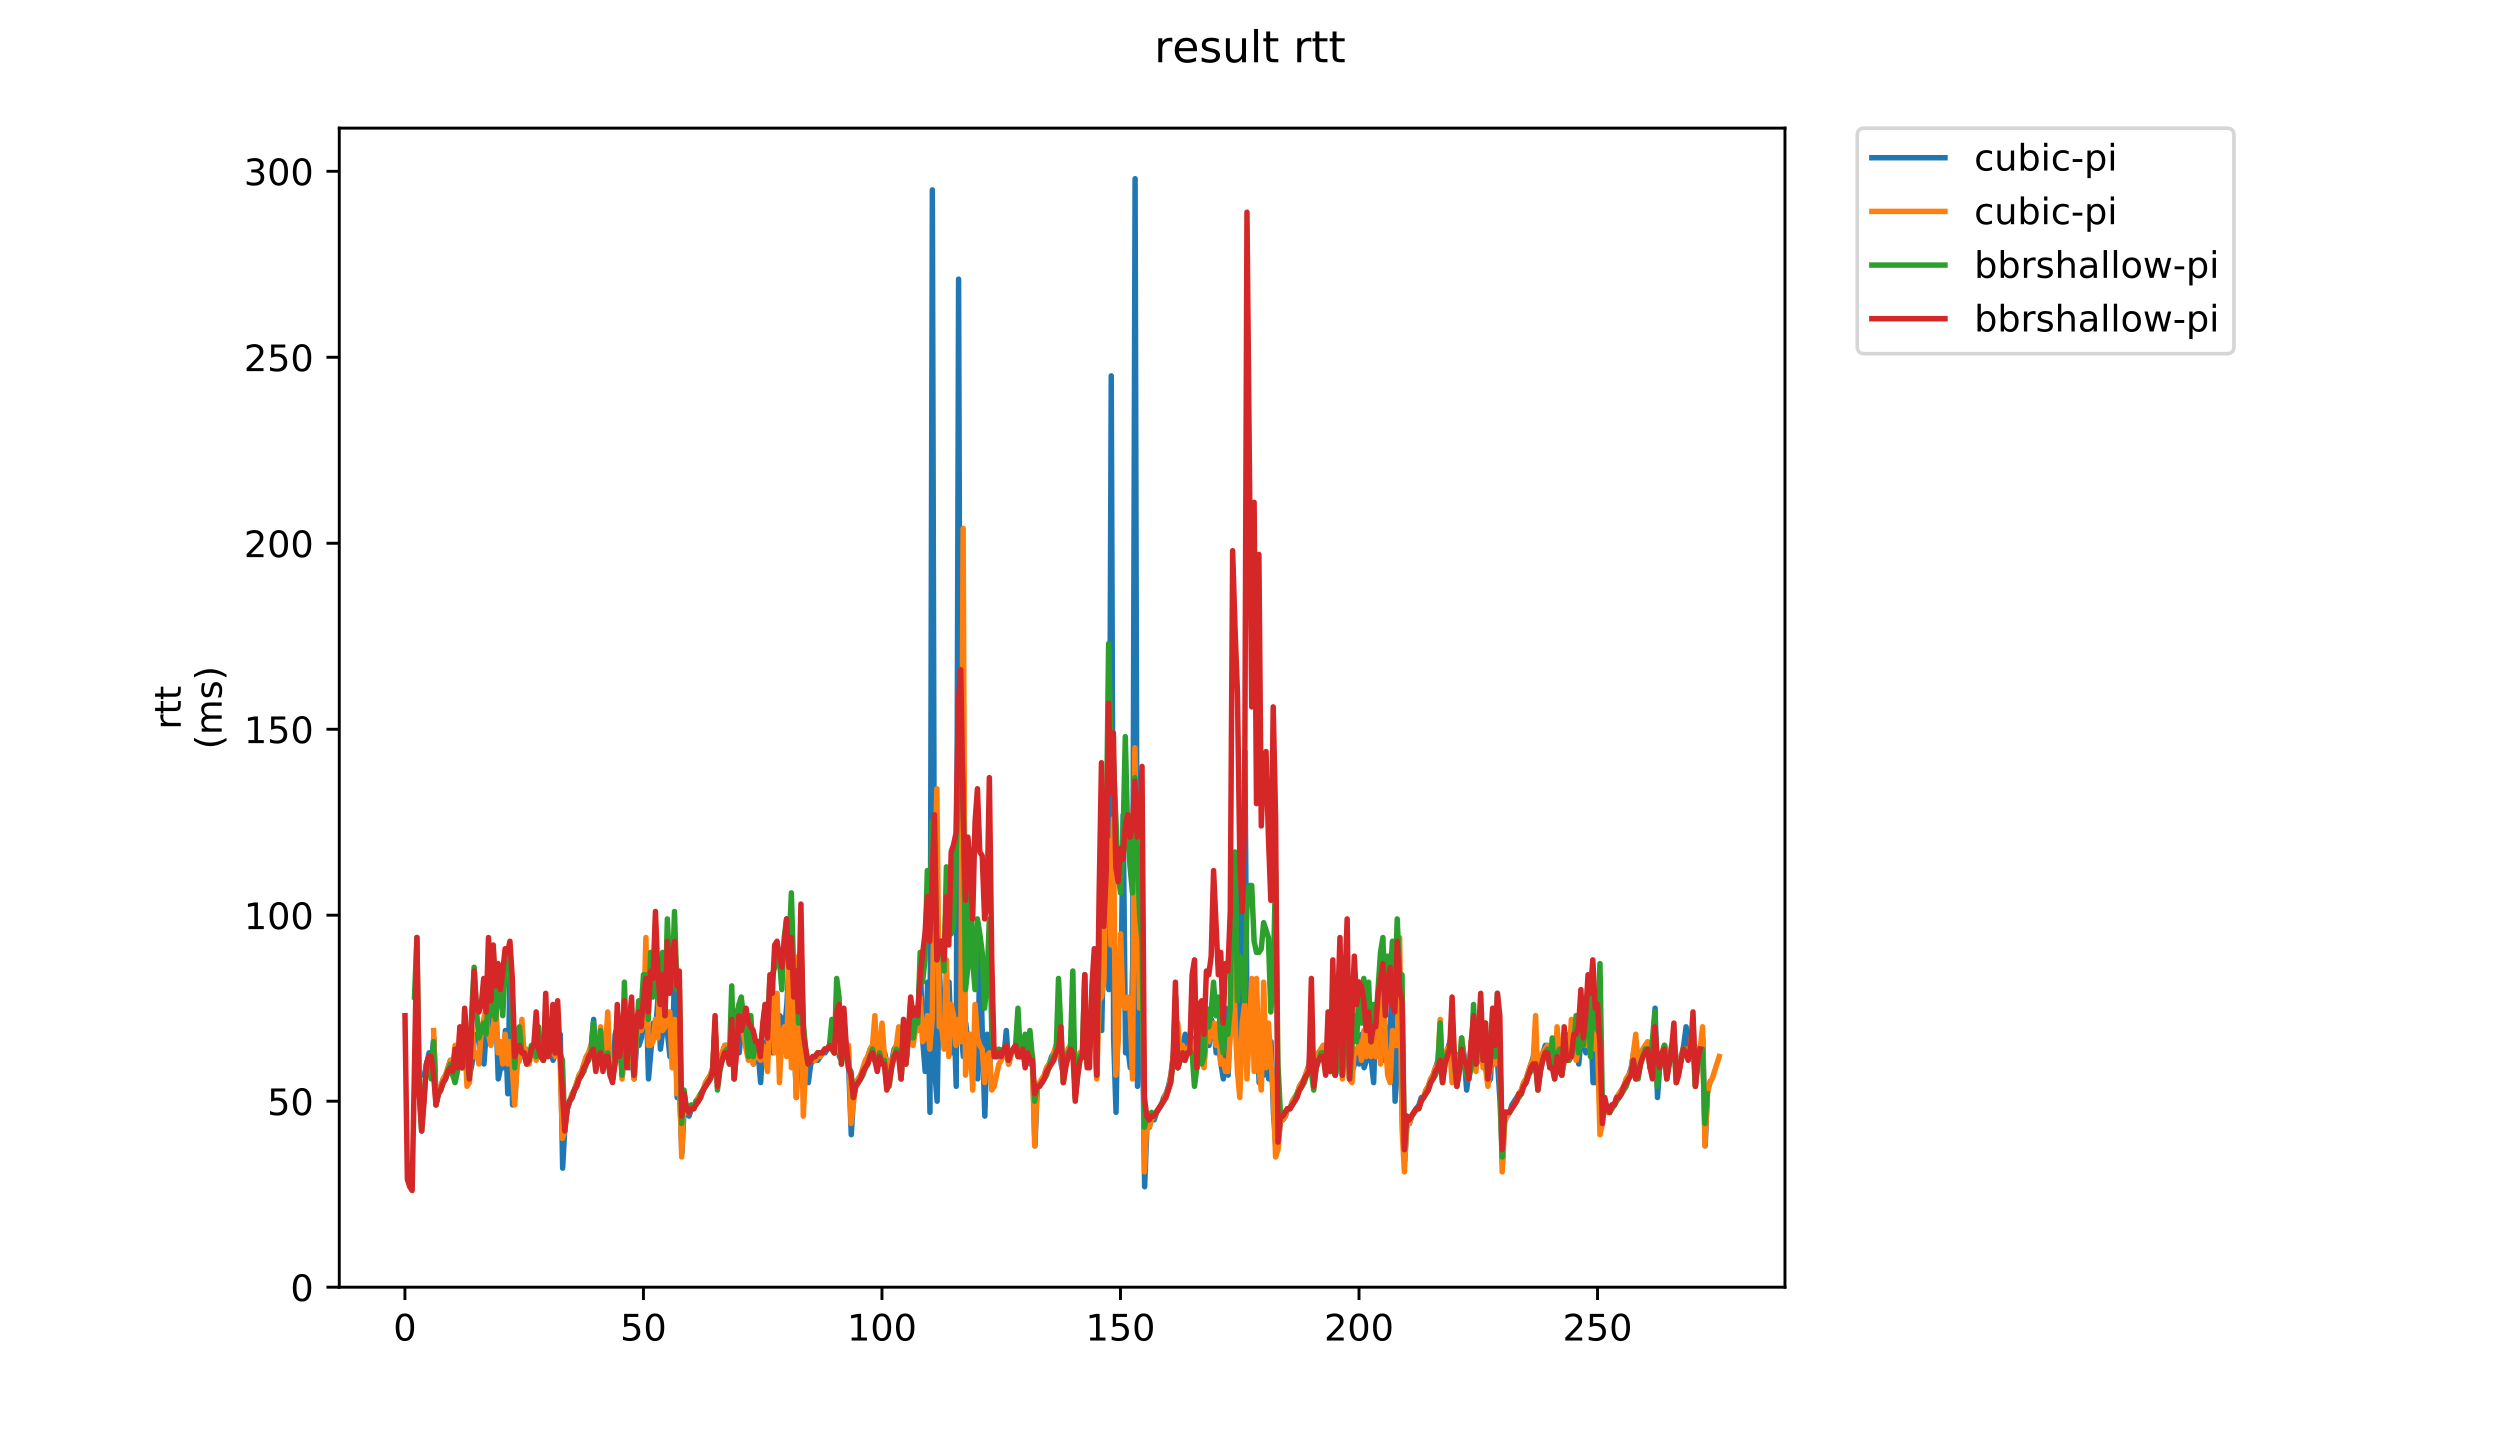 <?xml version="1.0" encoding="utf-8" standalone="no"?>
<!DOCTYPE svg PUBLIC "-//W3C//DTD SVG 1.1//EN"
  "http://www.w3.org/Graphics/SVG/1.1/DTD/svg11.dtd">
<!-- Created with matplotlib (https://matplotlib.org/) -->
<svg height="396pt" version="1.1" viewBox="0 0 684 396" width="684pt" xmlns="http://www.w3.org/2000/svg" xmlns:xlink="http://www.w3.org/1999/xlink">
 <defs>
  <style type="text/css">
*{stroke-linecap:butt;stroke-linejoin:round;}
  </style>
 </defs>
 <g id="figure_1">
  <g id="patch_1">
   <path d="M 0 396 
L 684 396 
L 684 0 
L 0 0 
z
" style="fill:#ffffff;"/>
  </g>
  <g id="axes_1">
   <g id="patch_2">
    <path d="M 92.824 352.174 
L 488.365 352.174 
L 488.365 35.062 
L 92.824 35.062 
z
" style="fill:#ffffff;"/>
   </g>
   <g id="matplotlib.axis_1">
    <g id="xtick_1">
     <g id="line2d_1">
      <defs>
       <path d="M 0 0 
L 0 3.5 
" id="m7e1a58048c" style="stroke:#000000;stroke-width:0.8;"/>
      </defs>
      <g>
       <use style="stroke:#000000;stroke-width:0.8;" x="110.786" xlink:href="#m7e1a58048c" y="352.174"/>
      </g>
     </g>
     <g id="text_1">
      <!-- 0 -->
      <defs>
       <path d="M 31.781 66.406 
Q 24.172 66.406 20.328 58.906 
Q 16.5 51.422 16.5 36.375 
Q 16.5 21.391 20.328 13.891 
Q 24.172 6.391 31.781 6.391 
Q 39.453 6.391 43.281 13.891 
Q 47.125 21.391 47.125 36.375 
Q 47.125 51.422 43.281 58.906 
Q 39.453 66.406 31.781 66.406 
z
M 31.781 74.219 
Q 44.047 74.219 50.516 64.516 
Q 56.984 54.828 56.984 36.375 
Q 56.984 17.969 50.516 8.266 
Q 44.047 -1.422 31.781 -1.422 
Q 19.531 -1.422 13.062 8.266 
Q 6.594 17.969 6.594 36.375 
Q 6.594 54.828 13.062 64.516 
Q 19.531 74.219 31.781 74.219 
z
" id="DejaVuSans-48"/>
      </defs>
      <g transform="translate(107.605 366.773)scale(0.1 -0.1)">
       <use xlink:href="#DejaVuSans-48"/>
      </g>
     </g>
    </g>
    <g id="xtick_2">
     <g id="line2d_2">
      <g>
       <use style="stroke:#000000;stroke-width:0.8;" x="176.046" xlink:href="#m7e1a58048c" y="352.174"/>
      </g>
     </g>
     <g id="text_2">
      <!-- 50 -->
      <defs>
       <path d="M 10.797 72.906 
L 49.516 72.906 
L 49.516 64.594 
L 19.828 64.594 
L 19.828 46.734 
Q 21.969 47.469 24.109 47.828 
Q 26.266 48.188 28.422 48.188 
Q 40.625 48.188 47.75 41.5 
Q 54.891 34.812 54.891 23.391 
Q 54.891 11.625 47.562 5.094 
Q 40.234 -1.422 26.906 -1.422 
Q 22.312 -1.422 17.547 -0.641 
Q 12.797 0.141 7.719 1.703 
L 7.719 11.625 
Q 12.109 9.234 16.797 8.062 
Q 21.484 6.891 26.703 6.891 
Q 35.156 6.891 40.078 11.328 
Q 45.016 15.766 45.016 23.391 
Q 45.016 31 40.078 35.438 
Q 35.156 39.891 26.703 39.891 
Q 22.75 39.891 18.812 39.016 
Q 14.891 38.141 10.797 36.281 
z
" id="DejaVuSans-53"/>
      </defs>
      <g transform="translate(169.683 366.773)scale(0.1 -0.1)">
       <use xlink:href="#DejaVuSans-53"/>
       <use x="63.623" xlink:href="#DejaVuSans-48"/>
      </g>
     </g>
    </g>
    <g id="xtick_3">
     <g id="line2d_3">
      <g>
       <use style="stroke:#000000;stroke-width:0.8;" x="241.305" xlink:href="#m7e1a58048c" y="352.174"/>
      </g>
     </g>
     <g id="text_3">
      <!-- 100 -->
      <defs>
       <path d="M 12.406 8.297 
L 28.516 8.297 
L 28.516 63.922 
L 10.984 60.406 
L 10.984 69.391 
L 28.422 72.906 
L 38.281 72.906 
L 38.281 8.297 
L 54.391 8.297 
L 54.391 0 
L 12.406 0 
z
" id="DejaVuSans-49"/>
      </defs>
      <g transform="translate(231.762 366.773)scale(0.1 -0.1)">
       <use xlink:href="#DejaVuSans-49"/>
       <use x="63.623" xlink:href="#DejaVuSans-48"/>
       <use x="127.246" xlink:href="#DejaVuSans-48"/>
      </g>
     </g>
    </g>
    <g id="xtick_4">
     <g id="line2d_4">
      <g>
       <use style="stroke:#000000;stroke-width:0.8;" x="306.565" xlink:href="#m7e1a58048c" y="352.174"/>
      </g>
     </g>
     <g id="text_4">
      <!-- 150 -->
      <g transform="translate(297.021 366.773)scale(0.1 -0.1)">
       <use xlink:href="#DejaVuSans-49"/>
       <use x="63.623" xlink:href="#DejaVuSans-53"/>
       <use x="127.246" xlink:href="#DejaVuSans-48"/>
      </g>
     </g>
    </g>
    <g id="xtick_5">
     <g id="line2d_5">
      <g>
       <use style="stroke:#000000;stroke-width:0.8;" x="371.825" xlink:href="#m7e1a58048c" y="352.174"/>
      </g>
     </g>
     <g id="text_5">
      <!-- 200 -->
      <defs>
       <path d="M 19.188 8.297 
L 53.609 8.297 
L 53.609 0 
L 7.328 0 
L 7.328 8.297 
Q 12.938 14.109 22.625 23.891 
Q 32.328 33.688 34.812 36.531 
Q 39.547 41.844 41.422 45.531 
Q 43.312 49.219 43.312 52.781 
Q 43.312 58.594 39.234 62.25 
Q 35.156 65.922 28.609 65.922 
Q 23.969 65.922 18.812 64.312 
Q 13.672 62.703 7.812 59.422 
L 7.812 69.391 
Q 13.766 71.781 18.938 73 
Q 24.125 74.219 28.422 74.219 
Q 39.75 74.219 46.484 68.547 
Q 53.219 62.891 53.219 53.422 
Q 53.219 48.922 51.531 44.891 
Q 49.859 40.875 45.406 35.406 
Q 44.188 33.984 37.641 27.219 
Q 31.109 20.453 19.188 8.297 
z
" id="DejaVuSans-50"/>
      </defs>
      <g transform="translate(362.281 366.773)scale(0.1 -0.1)">
       <use xlink:href="#DejaVuSans-50"/>
       <use x="63.623" xlink:href="#DejaVuSans-48"/>
       <use x="127.246" xlink:href="#DejaVuSans-48"/>
      </g>
     </g>
    </g>
    <g id="xtick_6">
     <g id="line2d_6">
      <g>
       <use style="stroke:#000000;stroke-width:0.8;" x="437.084" xlink:href="#m7e1a58048c" y="352.174"/>
      </g>
     </g>
     <g id="text_6">
      <!-- 250 -->
      <g transform="translate(427.54 366.773)scale(0.1 -0.1)">
       <use xlink:href="#DejaVuSans-50"/>
       <use x="63.623" xlink:href="#DejaVuSans-53"/>
       <use x="127.246" xlink:href="#DejaVuSans-48"/>
      </g>
     </g>
    </g>
   </g>
   <g id="matplotlib.axis_2">
    <g id="ytick_1">
     <g id="line2d_7">
      <defs>
       <path d="M 0 0 
L -3.5 0 
" id="m8966839952" style="stroke:#000000;stroke-width:0.8;"/>
      </defs>
      <g>
       <use style="stroke:#000000;stroke-width:0.8;" x="92.824" xlink:href="#m8966839952" y="352.174"/>
      </g>
     </g>
     <g id="text_7">
      <!-- 0 -->
      <g transform="translate(79.461 355.973)scale(0.1 -0.1)">
       <use xlink:href="#DejaVuSans-48"/>
      </g>
     </g>
    </g>
    <g id="ytick_2">
     <g id="line2d_8">
      <g>
       <use style="stroke:#000000;stroke-width:0.8;" x="92.824" xlink:href="#m8966839952" y="301.29"/>
      </g>
     </g>
     <g id="text_8">
      <!-- 50 -->
      <g transform="translate(73.099 305.089)scale(0.1 -0.1)">
       <use xlink:href="#DejaVuSans-53"/>
       <use x="63.623" xlink:href="#DejaVuSans-48"/>
      </g>
     </g>
    </g>
    <g id="ytick_3">
     <g id="line2d_9">
      <g>
       <use style="stroke:#000000;stroke-width:0.8;" x="92.824" xlink:href="#m8966839952" y="250.405"/>
      </g>
     </g>
     <g id="text_9">
      <!-- 100 -->
      <g transform="translate(66.736 254.205)scale(0.1 -0.1)">
       <use xlink:href="#DejaVuSans-49"/>
       <use x="63.623" xlink:href="#DejaVuSans-48"/>
       <use x="127.246" xlink:href="#DejaVuSans-48"/>
      </g>
     </g>
    </g>
    <g id="ytick_4">
     <g id="line2d_10">
      <g>
       <use style="stroke:#000000;stroke-width:0.8;" x="92.824" xlink:href="#m8966839952" y="199.521"/>
      </g>
     </g>
     <g id="text_10">
      <!-- 150 -->
      <g transform="translate(66.736 203.32)scale(0.1 -0.1)">
       <use xlink:href="#DejaVuSans-49"/>
       <use x="63.623" xlink:href="#DejaVuSans-53"/>
       <use x="127.246" xlink:href="#DejaVuSans-48"/>
      </g>
     </g>
    </g>
    <g id="ytick_5">
     <g id="line2d_11">
      <g>
       <use style="stroke:#000000;stroke-width:0.8;" x="92.824" xlink:href="#m8966839952" y="148.637"/>
      </g>
     </g>
     <g id="text_11">
      <!-- 200 -->
      <g transform="translate(66.736 152.436)scale(0.1 -0.1)">
       <use xlink:href="#DejaVuSans-50"/>
       <use x="63.623" xlink:href="#DejaVuSans-48"/>
       <use x="127.246" xlink:href="#DejaVuSans-48"/>
      </g>
     </g>
    </g>
    <g id="ytick_6">
     <g id="line2d_12">
      <g>
       <use style="stroke:#000000;stroke-width:0.8;" x="92.824" xlink:href="#m8966839952" y="97.752"/>
      </g>
     </g>
     <g id="text_12">
      <!-- 250 -->
      <g transform="translate(66.736 101.551)scale(0.1 -0.1)">
       <use xlink:href="#DejaVuSans-50"/>
       <use x="63.623" xlink:href="#DejaVuSans-53"/>
       <use x="127.246" xlink:href="#DejaVuSans-48"/>
      </g>
     </g>
    </g>
    <g id="ytick_7">
     <g id="line2d_13">
      <g>
       <use style="stroke:#000000;stroke-width:0.8;" x="92.824" xlink:href="#m8966839952" y="46.868"/>
      </g>
     </g>
     <g id="text_13">
      <!-- 300 -->
      <defs>
       <path d="M 40.578 39.312 
Q 47.656 37.797 51.625 33 
Q 55.609 28.219 55.609 21.188 
Q 55.609 10.406 48.188 4.484 
Q 40.766 -1.422 27.094 -1.422 
Q 22.516 -1.422 17.656 -0.516 
Q 12.797 0.391 7.625 2.203 
L 7.625 11.719 
Q 11.719 9.328 16.594 8.109 
Q 21.484 6.891 26.812 6.891 
Q 36.078 6.891 40.938 10.547 
Q 45.797 14.203 45.797 21.188 
Q 45.797 27.641 41.281 31.266 
Q 36.766 34.906 28.719 34.906 
L 20.219 34.906 
L 20.219 43.016 
L 29.109 43.016 
Q 36.375 43.016 40.234 45.922 
Q 44.094 48.828 44.094 54.297 
Q 44.094 59.906 40.109 62.906 
Q 36.141 65.922 28.719 65.922 
Q 24.656 65.922 20.016 65.031 
Q 15.375 64.156 9.812 62.312 
L 9.812 71.094 
Q 15.438 72.656 20.344 73.438 
Q 25.25 74.219 29.594 74.219 
Q 40.828 74.219 47.359 69.109 
Q 53.906 64.016 53.906 55.328 
Q 53.906 49.266 50.438 45.094 
Q 46.969 40.922 40.578 39.312 
z
" id="DejaVuSans-51"/>
      </defs>
      <g transform="translate(66.736 50.667)scale(0.1 -0.1)">
       <use xlink:href="#DejaVuSans-51"/>
       <use x="63.623" xlink:href="#DejaVuSans-48"/>
       <use x="127.246" xlink:href="#DejaVuSans-48"/>
      </g>
     </g>
    </g>
    <g id="text_14">
     <!-- rtt -->
     <defs>
      <path d="M 41.109 46.297 
Q 39.594 47.172 37.812 47.578 
Q 36.031 48 33.891 48 
Q 26.266 48 22.188 43.047 
Q 18.109 38.094 18.109 28.812 
L 18.109 0 
L 9.078 0 
L 9.078 54.688 
L 18.109 54.688 
L 18.109 46.188 
Q 20.953 51.172 25.484 53.578 
Q 30.031 56 36.531 56 
Q 37.453 56 38.578 55.875 
Q 39.703 55.766 41.062 55.516 
z
" id="DejaVuSans-114"/>
      <path d="M 18.312 70.219 
L 18.312 54.688 
L 36.812 54.688 
L 36.812 47.703 
L 18.312 47.703 
L 18.312 18.016 
Q 18.312 11.328 20.141 9.422 
Q 21.969 7.516 27.594 7.516 
L 36.812 7.516 
L 36.812 0 
L 27.594 0 
Q 17.188 0 13.234 3.875 
Q 9.281 7.766 9.281 18.016 
L 9.281 47.703 
L 2.688 47.703 
L 2.688 54.688 
L 9.281 54.688 
L 9.281 70.219 
z
" id="DejaVuSans-116"/>
     </defs>
     <g transform="translate(49.459 199.594)rotate(-90)scale(0.1 -0.1)">
      <use xlink:href="#DejaVuSans-114"/>
      <use x="41.113" xlink:href="#DejaVuSans-116"/>
      <use x="80.322" xlink:href="#DejaVuSans-116"/>
     </g>
     <!-- (ms) -->
     <defs>
      <path d="M 31 75.875 
Q 24.469 64.656 21.281 53.656 
Q 18.109 42.672 18.109 31.391 
Q 18.109 20.125 21.312 9.062 
Q 24.516 -2 31 -13.188 
L 23.188 -13.188 
Q 15.875 -1.703 12.234 9.375 
Q 8.594 20.453 8.594 31.391 
Q 8.594 42.281 12.203 53.312 
Q 15.828 64.359 23.188 75.875 
z
" id="DejaVuSans-40"/>
      <path d="M 52 44.188 
Q 55.375 50.25 60.062 53.125 
Q 64.75 56 71.094 56 
Q 79.641 56 84.281 50.016 
Q 88.922 44.047 88.922 33.016 
L 88.922 0 
L 79.891 0 
L 79.891 32.719 
Q 79.891 40.578 77.094 44.375 
Q 74.312 48.188 68.609 48.188 
Q 61.625 48.188 57.562 43.547 
Q 53.516 38.922 53.516 30.906 
L 53.516 0 
L 44.484 0 
L 44.484 32.719 
Q 44.484 40.625 41.703 44.406 
Q 38.922 48.188 33.109 48.188 
Q 26.219 48.188 22.156 43.531 
Q 18.109 38.875 18.109 30.906 
L 18.109 0 
L 9.078 0 
L 9.078 54.688 
L 18.109 54.688 
L 18.109 46.188 
Q 21.188 51.219 25.484 53.609 
Q 29.781 56 35.688 56 
Q 41.656 56 45.828 52.969 
Q 50 49.953 52 44.188 
z
" id="DejaVuSans-109"/>
      <path d="M 44.281 53.078 
L 44.281 44.578 
Q 40.484 46.531 36.375 47.5 
Q 32.281 48.484 27.875 48.484 
Q 21.188 48.484 17.844 46.438 
Q 14.5 44.391 14.5 40.281 
Q 14.5 37.156 16.891 35.375 
Q 19.281 33.594 26.516 31.984 
L 29.594 31.297 
Q 39.156 29.25 43.188 25.516 
Q 47.219 21.781 47.219 15.094 
Q 47.219 7.469 41.188 3.016 
Q 35.156 -1.422 24.609 -1.422 
Q 20.219 -1.422 15.453 -0.562 
Q 10.688 0.297 5.422 2 
L 5.422 11.281 
Q 10.406 8.688 15.234 7.391 
Q 20.062 6.109 24.812 6.109 
Q 31.156 6.109 34.562 8.281 
Q 37.984 10.453 37.984 14.406 
Q 37.984 18.062 35.516 20.016 
Q 33.062 21.969 24.703 23.781 
L 21.578 24.516 
Q 13.234 26.266 9.516 29.906 
Q 5.812 33.547 5.812 39.891 
Q 5.812 47.609 11.281 51.797 
Q 16.75 56 26.812 56 
Q 31.781 56 36.172 55.266 
Q 40.578 54.547 44.281 53.078 
z
" id="DejaVuSans-115"/>
      <path d="M 8.016 75.875 
L 15.828 75.875 
Q 23.141 64.359 26.781 53.312 
Q 30.422 42.281 30.422 31.391 
Q 30.422 20.453 26.781 9.375 
Q 23.141 -1.703 15.828 -13.188 
L 8.016 -13.188 
Q 14.5 -2 17.703 9.062 
Q 20.906 20.125 20.906 31.391 
Q 20.906 42.672 17.703 53.656 
Q 14.5 64.656 8.016 75.875 
z
" id="DejaVuSans-41"/>
     </defs>
     <g transform="translate(60.657 204.995)rotate(-90)scale(0.1 -0.1)">
      <use xlink:href="#DejaVuSans-40"/>
      <use x="39.014" xlink:href="#DejaVuSans-109"/>
      <use x="136.426" xlink:href="#DejaVuSans-115"/>
      <use x="188.525" xlink:href="#DejaVuSans-41"/>
     </g>
    </g>
   </g>
   <g id="line2d_14">
    <path clip-path="url(#p123ef2ebe0)" d="M 116.089 294.166 
L 117.394 288.06 
L 118.047 290.095 
L 118.699 283.989 
L 119.352 301.29 
L 120.005 298.237 
L 120.657 297.219 
L 121.31 295.184 
L 121.962 294.166 
L 123.268 290.095 
L 123.92 292.131 
L 124.573 287.042 
L 125.225 291.113 
L 125.878 288.06 
L 126.531 289.077 
L 127.183 281.954 
L 128.488 294.166 
L 129.141 291.113 
L 129.794 283.989 
L 130.446 282.971 
L 131.099 283.989 
L 131.751 290.095 
L 132.404 291.113 
L 133.057 281.954 
L 133.709 276.865 
L 134.362 280.936 
L 135.014 273.812 
L 135.667 275.848 
L 136.32 295.184 
L 136.972 292.131 
L 137.625 292.131 
L 138.277 281.954 
L 138.93 299.254 
L 139.583 263.635 
L 140.235 302.307 
L 140.888 300.272 
L 141.54 289.077 
L 143.498 289.077 
L 144.151 288.06 
L 144.803 289.077 
L 145.456 287.042 
L 146.109 287.042 
L 146.761 285.007 
L 147.414 288.06 
L 148.066 283.989 
L 148.719 290.095 
L 149.371 287.042 
L 150.024 281.954 
L 150.677 288.06 
L 151.329 290.095 
L 151.982 288.06 
L 152.634 282.971 
L 153.287 282.971 
L 153.94 319.608 
L 154.592 307.396 
L 155.245 303.325 
L 155.897 301.29 
L 156.55 300.272 
L 158.508 294.166 
L 159.16 293.148 
L 160.466 289.077 
L 161.118 288.06 
L 161.771 286.024 
L 162.423 278.901 
L 163.076 291.113 
L 163.729 287.042 
L 164.381 288.06 
L 165.034 291.113 
L 165.686 287.042 
L 166.339 288.06 
L 166.992 292.131 
L 167.644 295.184 
L 168.297 282.971 
L 168.949 280.936 
L 169.602 285.007 
L 170.255 294.166 
L 170.907 285.007 
L 171.56 282.971 
L 172.212 292.131 
L 172.865 288.06 
L 173.518 295.184 
L 174.17 286.024 
L 174.823 286.024 
L 175.475 283.989 
L 176.128 273.812 
L 176.781 272.794 
L 177.433 295.184 
L 178.738 279.918 
L 179.391 281.954 
L 180.044 272.794 
L 180.696 287.042 
L 181.349 281.954 
L 182.001 280.936 
L 182.654 282.971 
L 183.306 289.077 
L 183.959 286.024 
L 184.612 265.671 
L 185.264 300.272 
L 185.917 298.237 
L 186.569 315.537 
L 187.222 302.307 
L 187.875 304.343 
L 188.527 305.361 
L 189.18 303.325 
L 189.832 303.325 
L 190.485 301.29 
L 192.443 298.237 
L 193.095 296.201 
L 194.401 294.166 
L 195.053 292.131 
L 195.706 282.971 
L 196.358 295.184 
L 197.011 290.095 
L 198.316 286.024 
L 198.969 286.024 
L 199.621 291.113 
L 200.274 278.901 
L 200.927 294.166 
L 201.579 280.936 
L 202.232 288.06 
L 202.884 281.954 
L 203.537 283.989 
L 204.19 285.007 
L 204.842 289.077 
L 205.495 283.989 
L 206.147 291.113 
L 206.8 288.06 
L 207.453 288.06 
L 208.105 296.201 
L 208.758 285.007 
L 210.063 289.077 
L 210.716 268.724 
L 211.368 288.06 
L 212.021 279.918 
L 212.673 287.042 
L 213.326 277.883 
L 213.979 278.901 
L 214.631 281.954 
L 215.284 274.83 
L 215.936 262.618 
L 216.589 290.095 
L 217.241 283.989 
L 217.894 300.272 
L 218.547 283.989 
L 219.199 278.901 
L 219.852 290.095 
L 220.504 295.184 
L 221.157 296.201 
L 221.81 291.113 
L 222.462 290.095 
L 223.767 290.095 
L 225.073 288.06 
L 225.725 288.06 
L 227.03 286.024 
L 227.683 280.936 
L 228.336 288.06 
L 228.988 275.848 
L 229.641 289.077 
L 230.293 290.095 
L 230.946 281.954 
L 231.599 287.042 
L 232.251 293.148 
L 232.904 310.449 
L 233.556 299.254 
L 234.209 296.201 
L 236.167 293.148 
L 238.125 287.042 
L 238.777 286.024 
L 239.43 289.077 
L 240.082 291.113 
L 240.735 286.024 
L 241.388 290.095 
L 242.04 288.06 
L 243.345 294.166 
L 243.998 290.095 
L 244.651 287.042 
L 245.303 286.024 
L 245.956 287.042 
L 246.608 294.166 
L 247.261 283.989 
L 247.914 290.095 
L 248.566 283.989 
L 249.219 282.971 
L 249.871 279.918 
L 250.524 280.936 
L 251.176 276.865 
L 251.829 264.653 
L 252.482 285.007 
L 253.134 293.148 
L 253.787 268.724 
L 254.439 304.343 
L 255.092 51.956 
L 255.745 293.148 
L 256.397 301.29 
L 257.05 265.671 
L 257.702 281.954 
L 258.355 283.989 
L 259.66 268.724 
L 260.313 288.06 
L 260.965 275.848 
L 261.618 297.219 
L 262.271 76.381 
L 262.923 281.954 
L 263.576 289.077 
L 264.228 279.918 
L 264.881 286.024 
L 265.534 290.095 
L 266.186 295.184 
L 266.839 281.954 
L 267.491 295.184 
L 268.144 256.511 
L 268.797 285.007 
L 269.449 305.361 
L 270.102 282.971 
L 270.754 292.131 
L 271.407 281.954 
L 272.06 289.077 
L 274.67 289.077 
L 275.323 281.954 
L 275.975 291.113 
L 276.628 288.06 
L 277.933 286.024 
L 278.586 283.989 
L 279.238 289.077 
L 280.543 285.007 
L 281.849 291.113 
L 282.501 289.077 
L 283.154 313.502 
L 283.806 297.219 
L 284.459 296.201 
L 285.111 296.201 
L 286.417 292.131 
L 287.069 291.113 
L 287.722 289.077 
L 288.374 288.06 
L 289.027 286.024 
L 289.68 285.007 
L 290.332 291.113 
L 290.985 294.166 
L 291.637 289.077 
L 292.29 287.042 
L 292.943 286.024 
L 293.595 279.918 
L 294.248 299.254 
L 294.9 292.131 
L 295.553 288.06 
L 296.206 289.077 
L 296.858 289.077 
L 297.511 290.095 
L 298.163 286.024 
L 298.816 278.901 
L 299.469 279.918 
L 300.121 294.166 
L 300.774 253.458 
L 301.426 281.954 
L 302.079 248.37 
L 302.732 238.193 
L 303.384 270.759 
L 304.037 102.841 
L 304.689 283.989 
L 305.342 304.343 
L 305.995 267.706 
L 306.647 273.812 
L 307.3 222.928 
L 307.952 288.06 
L 308.605 287.042 
L 309.258 292.131 
L 309.91 263.635 
L 310.563 48.903 
L 311.215 297.219 
L 311.868 268.724 
L 312.521 275.848 
L 313.173 324.697 
L 313.826 307.396 
L 314.478 308.414 
L 315.131 305.361 
L 315.784 306.378 
L 316.436 304.343 
L 317.741 302.307 
L 318.394 300.272 
L 319.046 299.254 
L 319.699 297.219 
L 320.352 294.166 
L 321.004 289.077 
L 321.657 272.794 
L 322.309 292.131 
L 324.267 282.971 
L 324.92 287.042 
L 325.572 286.024 
L 326.225 288.06 
L 326.878 283.989 
L 327.53 290.095 
L 328.835 283.989 
L 329.488 290.095 
L 330.141 281.954 
L 330.793 286.024 
L 331.446 278.901 
L 332.098 280.936 
L 332.751 288.06 
L 333.404 285.007 
L 334.056 291.113 
L 334.709 295.184 
L 335.361 275.848 
L 336.014 294.166 
L 336.667 277.883 
L 337.319 249.388 
L 337.972 257.529 
L 338.624 287.042 
L 339.277 240.228 
L 339.93 277.883 
L 340.582 205.627 
L 341.235 285.007 
L 341.887 285.007 
L 342.54 287.042 
L 343.193 279.918 
L 343.845 278.901 
L 344.498 296.201 
L 345.15 282.971 
L 345.803 294.166 
L 346.456 283.989 
L 347.108 295.184 
L 347.761 285.007 
L 348.413 304.343 
L 349.066 313.502 
L 349.719 312.484 
L 350.371 306.378 
L 351.024 306.378 
L 351.676 305.361 
L 352.329 303.325 
L 352.981 303.325 
L 353.634 301.29 
L 354.939 299.254 
L 355.592 297.219 
L 356.897 295.184 
L 358.202 291.113 
L 358.855 282.971 
L 359.507 295.184 
L 360.16 291.113 
L 360.813 288.06 
L 362.118 286.024 
L 362.77 292.131 
L 363.423 287.042 
L 364.076 292.131 
L 364.728 282.971 
L 365.381 294.166 
L 366.033 291.113 
L 366.686 282.971 
L 367.339 293.148 
L 367.991 287.042 
L 368.644 286.024 
L 369.296 286.024 
L 369.949 293.148 
L 371.254 289.077 
L 371.907 291.113 
L 372.559 282.971 
L 373.212 292.131 
L 374.517 288.06 
L 375.17 290.095 
L 375.822 296.201 
L 376.475 277.883 
L 377.128 277.883 
L 377.78 267.706 
L 378.433 290.095 
L 379.085 280.936 
L 379.738 290.095 
L 381.043 269.741 
L 381.696 301.29 
L 382.348 287.042 
L 383.001 282.971 
L 383.654 305.361 
L 384.306 317.573 
L 384.959 307.396 
L 385.611 307.396 
L 386.264 305.361 
L 388.222 302.307 
L 388.874 300.272 
L 389.527 300.272 
L 390.179 298.237 
L 390.832 297.219 
L 391.485 295.184 
L 392.137 294.166 
L 393.442 290.095 
L 394.095 283.989 
L 394.748 294.166 
L 395.4 289.077 
L 396.705 285.007 
L 397.358 290.095 
L 398.011 288.06 
L 398.663 289.077 
L 399.316 292.131 
L 399.968 285.007 
L 400.621 289.077 
L 401.274 298.237 
L 401.926 293.148 
L 402.579 285.007 
L 403.231 283.989 
L 403.884 291.113 
L 404.537 290.095 
L 405.189 282.971 
L 405.842 283.989 
L 406.494 291.113 
L 407.147 296.201 
L 407.8 295.184 
L 408.452 280.936 
L 409.105 291.113 
L 409.757 291.113 
L 410.41 301.29 
L 411.063 318.59 
L 411.715 304.343 
L 412.368 305.361 
L 413.02 304.343 
L 413.673 302.307 
L 416.283 298.237 
L 416.936 296.201 
L 417.589 295.184 
L 419.546 289.077 
L 420.199 285.007 
L 420.851 296.201 
L 421.504 291.113 
L 422.157 288.06 
L 422.809 286.024 
L 423.462 286.024 
L 424.114 291.113 
L 424.767 288.06 
L 425.42 293.148 
L 426.072 288.06 
L 426.725 288.06 
L 427.377 293.148 
L 428.03 282.971 
L 428.683 290.095 
L 429.335 282.971 
L 429.988 289.077 
L 430.64 282.971 
L 431.293 282.971 
L 431.946 291.113 
L 432.598 283.989 
L 433.251 285.007 
L 433.903 288.06 
L 434.556 268.724 
L 435.209 279.918 
L 435.861 296.201 
L 436.514 296.201 
L 437.166 279.918 
L 437.819 307.396 
L 438.472 303.325 
L 439.124 302.307 
L 440.429 304.343 
L 441.082 302.307 
L 441.735 302.307 
L 442.387 300.272 
L 444.345 297.219 
L 444.998 295.184 
L 445.65 294.166 
L 446.303 292.131 
L 446.955 288.06 
L 447.608 285.007 
L 448.261 293.148 
L 448.913 289.077 
L 449.566 287.042 
L 450.218 286.024 
L 450.871 286.024 
L 451.524 292.131 
L 452.176 290.095 
L 452.829 275.848 
L 453.481 300.272 
L 454.134 291.113 
L 454.786 288.06 
L 455.439 286.024 
L 456.092 290.095 
L 456.744 290.095 
L 457.397 286.024 
L 458.049 285.007 
L 458.702 291.113 
L 459.355 293.148 
L 460.007 289.077 
L 460.66 286.024 
L 461.312 280.936 
L 461.965 289.077 
L 462.618 286.024 
L 463.27 280.936 
L 463.923 296.201 
L 464.575 290.095 
L 465.228 286.024 
L 465.881 283.989 
L 466.533 313.502 
L 467.186 298.237 
L 467.838 296.201 
L 467.838 296.201 
" style="fill:none;stroke:#1f77b4;stroke-linecap:square;stroke-width:1.5;"/>
   </g>
   <g id="line2d_15">
    <path clip-path="url(#p123ef2ebe0)" d="M 118.637 281.954 
L 119.289 302.307 
L 119.942 299.254 
L 121.247 295.184 
L 121.9 294.166 
L 123.205 290.095 
L 123.858 293.148 
L 124.51 286.024 
L 125.163 292.131 
L 125.815 281.954 
L 126.468 292.131 
L 127.121 283.989 
L 127.773 297.219 
L 128.426 296.201 
L 129.078 280.936 
L 129.731 289.077 
L 130.384 288.06 
L 131.036 291.113 
L 131.689 281.954 
L 132.994 275.848 
L 133.647 282.971 
L 134.299 286.024 
L 134.952 281.954 
L 135.604 272.794 
L 136.257 288.06 
L 136.91 285.007 
L 137.562 291.113 
L 138.215 282.971 
L 138.867 291.113 
L 139.52 285.007 
L 140.172 292.131 
L 140.825 302.307 
L 141.478 291.113 
L 142.13 290.095 
L 142.783 278.901 
L 143.435 289.077 
L 144.088 287.042 
L 144.741 291.113 
L 145.393 288.06 
L 146.046 287.042 
L 146.698 290.095 
L 148.004 283.989 
L 148.656 290.095 
L 149.309 286.024 
L 149.961 289.077 
L 150.614 287.042 
L 151.267 282.971 
L 151.919 289.077 
L 152.572 288.06 
L 153.224 289.077 
L 153.877 311.467 
L 154.53 309.431 
L 155.182 303.325 
L 156.487 299.254 
L 157.14 298.237 
L 158.445 294.166 
L 159.098 293.148 
L 160.403 289.077 
L 161.056 288.06 
L 161.708 286.024 
L 162.361 285.007 
L 163.013 291.113 
L 163.666 287.042 
L 164.319 280.936 
L 164.971 291.113 
L 165.624 287.042 
L 166.276 276.865 
L 166.929 292.131 
L 167.582 295.184 
L 168.234 290.095 
L 168.887 288.06 
L 169.539 280.936 
L 170.192 295.184 
L 170.845 287.042 
L 171.497 291.113 
L 172.15 290.095 
L 172.802 285.007 
L 173.455 295.184 
L 174.107 283.989 
L 174.76 280.936 
L 175.413 281.954 
L 176.065 279.918 
L 176.718 256.511 
L 177.37 286.024 
L 178.023 286.024 
L 178.676 285.007 
L 179.328 278.901 
L 179.981 283.989 
L 180.633 262.618 
L 181.286 281.954 
L 181.939 280.936 
L 182.591 276.865 
L 183.244 276.865 
L 183.896 292.131 
L 184.549 278.901 
L 185.202 299.254 
L 185.854 291.113 
L 186.507 316.555 
L 187.159 299.254 
L 187.812 304.343 
L 188.465 304.343 
L 189.117 303.325 
L 189.77 303.325 
L 190.422 301.29 
L 192.38 298.237 
L 193.033 296.201 
L 194.338 294.166 
L 194.991 292.131 
L 195.643 279.918 
L 196.296 296.201 
L 196.948 291.113 
L 197.601 288.06 
L 198.254 286.024 
L 198.906 286.024 
L 199.559 290.095 
L 200.211 285.007 
L 200.864 295.184 
L 201.517 287.042 
L 202.169 276.865 
L 203.474 282.971 
L 204.127 287.042 
L 204.78 290.095 
L 205.432 286.024 
L 206.085 291.113 
L 206.737 286.024 
L 207.39 289.077 
L 208.042 290.095 
L 208.695 286.024 
L 209.348 289.077 
L 210 293.148 
L 210.653 274.83 
L 211.305 268.724 
L 211.958 288.06 
L 212.611 271.777 
L 213.263 296.201 
L 213.916 282.971 
L 214.568 280.936 
L 215.221 289.077 
L 215.874 262.618 
L 216.526 292.131 
L 217.179 272.794 
L 217.831 300.272 
L 218.484 261.6 
L 219.137 274.83 
L 219.789 305.361 
L 220.442 291.113 
L 221.094 291.113 
L 221.747 290.095 
L 223.052 290.095 
L 223.705 289.077 
L 224.357 289.077 
L 225.663 287.042 
L 226.315 287.042 
L 226.968 286.024 
L 228.273 288.06 
L 228.926 287.042 
L 229.578 285.007 
L 230.231 290.095 
L 230.883 286.024 
L 232.189 286.024 
L 232.841 307.396 
L 234.146 296.201 
L 235.452 294.166 
L 236.757 290.095 
L 237.409 289.077 
L 238.062 287.042 
L 238.715 286.024 
L 239.367 277.883 
L 240.02 291.113 
L 240.672 287.042 
L 241.325 279.918 
L 241.977 289.077 
L 242.63 290.095 
L 243.283 295.184 
L 243.935 291.113 
L 244.588 288.06 
L 245.24 286.024 
L 245.893 280.936 
L 246.546 295.184 
L 247.198 285.007 
L 247.851 291.113 
L 249.156 277.883 
L 249.809 286.024 
L 250.461 281.954 
L 251.114 281.954 
L 251.766 272.794 
L 252.419 285.007 
L 253.072 283.989 
L 253.724 277.883 
L 254.377 287.042 
L 255.029 278.901 
L 255.682 241.246 
L 256.335 215.804 
L 256.987 280.936 
L 257.64 280.936 
L 258.292 287.042 
L 258.945 262.618 
L 259.598 289.077 
L 260.25 274.83 
L 260.903 277.883 
L 261.555 286.024 
L 262.208 278.901 
L 262.861 285.007 
L 263.513 144.566 
L 264.166 294.166 
L 264.818 287.042 
L 265.471 282.971 
L 266.124 298.237 
L 266.776 274.83 
L 267.429 283.989 
L 268.081 286.024 
L 268.734 287.042 
L 269.387 296.201 
L 270.039 289.077 
L 270.692 288.06 
L 271.344 298.237 
L 271.997 297.219 
L 273.302 291.113 
L 273.955 290.095 
L 274.607 288.06 
L 275.26 287.042 
L 275.913 291.113 
L 277.218 287.042 
L 277.87 286.024 
L 278.523 289.077 
L 279.175 289.077 
L 279.828 286.024 
L 280.481 287.042 
L 281.133 287.042 
L 281.786 283.989 
L 282.438 290.095 
L 283.091 313.502 
L 283.744 297.219 
L 285.701 294.166 
L 286.354 292.131 
L 287.659 290.095 
L 288.964 286.024 
L 289.617 285.007 
L 290.27 289.077 
L 290.922 294.166 
L 291.575 290.095 
L 292.227 287.042 
L 292.88 286.024 
L 293.533 280.936 
L 294.185 299.254 
L 294.838 292.131 
L 295.49 288.06 
L 296.143 288.06 
L 296.796 286.024 
L 297.448 291.113 
L 298.101 283.989 
L 298.753 281.954 
L 299.406 278.901 
L 300.059 295.184 
L 300.711 273.812 
L 301.364 272.794 
L 302.016 268.724 
L 302.669 231.069 
L 303.322 230.052 
L 303.974 258.547 
L 304.627 223.945 
L 305.279 294.166 
L 305.932 285.007 
L 306.585 255.494 
L 307.237 274.83 
L 307.89 275.848 
L 308.542 272.794 
L 309.195 274.83 
L 309.848 295.184 
L 310.5 204.609 
L 311.153 245.317 
L 311.805 275.848 
L 312.458 240.228 
L 313.11 320.626 
L 313.763 306.378 
L 314.416 308.414 
L 315.068 306.378 
L 318.331 301.29 
L 318.984 299.254 
L 319.636 298.237 
L 320.289 295.184 
L 320.942 289.077 
L 321.594 286.024 
L 322.247 279.918 
L 322.899 289.077 
L 323.552 286.024 
L 324.205 289.077 
L 324.857 287.042 
L 325.51 286.024 
L 326.162 287.042 
L 326.815 285.007 
L 327.468 292.131 
L 328.12 280.936 
L 328.773 285.007 
L 329.425 292.131 
L 330.078 278.901 
L 330.731 285.007 
L 331.383 281.954 
L 332.036 279.918 
L 332.688 286.024 
L 333.341 279.918 
L 333.994 291.113 
L 334.646 290.095 
L 335.299 293.148 
L 335.951 293.148 
L 336.604 282.971 
L 337.257 256.511 
L 337.909 278.901 
L 338.562 293.148 
L 339.214 300.272 
L 339.867 279.918 
L 340.52 274.83 
L 341.172 295.184 
L 342.477 267.706 
L 343.13 293.148 
L 343.783 267.706 
L 344.435 292.131 
L 345.088 298.237 
L 345.74 268.724 
L 346.393 292.131 
L 347.045 279.918 
L 348.351 299.254 
L 349.003 316.555 
L 349.656 314.52 
L 350.308 306.378 
L 350.961 306.378 
L 351.614 305.361 
L 352.266 303.325 
L 352.919 303.325 
L 353.571 301.29 
L 354.877 299.254 
L 355.529 297.219 
L 356.834 295.184 
L 357.487 293.148 
L 358.14 292.131 
L 358.792 281.954 
L 359.445 296.201 
L 360.097 291.113 
L 360.75 288.06 
L 362.055 286.024 
L 362.708 292.131 
L 363.36 293.148 
L 364.013 293.148 
L 364.666 286.024 
L 365.318 294.166 
L 365.971 285.007 
L 366.623 281.954 
L 367.276 295.184 
L 367.929 287.042 
L 368.581 282.971 
L 369.234 295.184 
L 369.886 296.201 
L 370.539 287.042 
L 371.192 288.06 
L 371.844 285.007 
L 372.497 290.095 
L 373.149 281.954 
L 373.802 289.077 
L 374.455 281.954 
L 375.107 289.077 
L 375.76 280.936 
L 376.412 289.077 
L 377.065 274.83 
L 377.718 291.113 
L 378.37 264.653 
L 379.023 285.007 
L 379.675 294.166 
L 380.328 296.201 
L 380.98 281.954 
L 381.633 286.024 
L 382.286 286.024 
L 382.938 256.511 
L 383.591 308.414 
L 384.243 320.626 
L 384.896 306.378 
L 385.549 307.396 
L 386.201 305.361 
L 387.506 303.325 
L 388.159 303.325 
L 388.812 301.29 
L 389.464 300.272 
L 390.117 298.237 
L 390.769 297.219 
L 391.422 295.184 
L 392.075 294.166 
L 392.727 292.131 
L 393.38 291.113 
L 394.032 278.901 
L 394.685 295.184 
L 395.338 290.095 
L 395.99 287.042 
L 396.643 286.024 
L 397.295 296.201 
L 397.948 289.077 
L 398.601 289.077 
L 399.253 293.148 
L 399.906 283.989 
L 400.558 290.095 
L 401.211 291.113 
L 401.864 295.184 
L 402.516 285.007 
L 403.169 283.989 
L 403.821 293.148 
L 404.474 283.989 
L 405.127 283.989 
L 405.779 292.131 
L 406.432 292.131 
L 407.084 297.219 
L 407.737 292.131 
L 408.39 279.918 
L 409.042 291.113 
L 409.695 277.883 
L 410.347 286.024 
L 411 320.626 
L 411.653 307.396 
L 412.305 305.361 
L 414.915 301.29 
L 415.568 299.254 
L 416.221 298.237 
L 416.873 296.201 
L 417.526 295.184 
L 418.831 291.113 
L 419.484 290.095 
L 420.136 277.883 
L 420.789 297.219 
L 421.441 291.113 
L 422.094 288.06 
L 423.399 286.024 
L 424.052 290.095 
L 424.704 291.113 
L 425.357 294.166 
L 426.01 280.936 
L 427.315 294.166 
L 427.967 290.095 
L 428.62 283.989 
L 429.273 290.095 
L 429.925 278.901 
L 431.23 290.095 
L 431.883 287.042 
L 433.188 282.971 
L 433.841 286.024 
L 434.493 283.989 
L 435.146 287.042 
L 435.799 277.883 
L 436.451 287.042 
L 437.104 286.024 
L 437.756 310.449 
L 438.409 307.396 
L 439.062 301.29 
L 439.714 304.343 
L 440.367 304.343 
L 441.672 302.307 
L 442.325 300.272 
L 444.282 297.219 
L 444.935 295.184 
L 446.24 293.148 
L 447.545 282.971 
L 448.198 293.148 
L 448.85 289.077 
L 449.503 287.042 
L 450.808 285.007 
L 451.461 292.131 
L 452.766 286.024 
L 453.419 292.131 
L 454.071 291.113 
L 454.724 288.06 
L 455.376 286.024 
L 456.029 289.077 
L 456.682 291.113 
L 457.334 286.024 
L 457.987 285.007 
L 458.639 290.095 
L 459.292 293.148 
L 460.597 287.042 
L 461.25 287.042 
L 461.902 289.077 
L 462.555 286.024 
L 463.208 279.918 
L 463.86 297.219 
L 464.513 290.095 
L 465.165 287.042 
L 465.818 280.936 
L 466.471 313.502 
L 467.123 299.254 
L 467.776 296.201 
L 468.428 295.184 
L 470.386 289.077 
L 470.386 289.077 
" style="fill:none;stroke:#ff7f0e;stroke-linecap:square;stroke-width:1.5;"/>
   </g>
   <g id="line2d_16">
    <path clip-path="url(#p123ef2ebe0)" d="M 113.408 272.794 
L 114.061 256.511 
L 114.713 299.254 
L 115.366 309.431 
L 116.671 291.113 
L 117.324 289.077 
L 117.976 295.184 
L 118.629 285.007 
L 119.282 302.307 
L 119.934 299.254 
L 120.587 298.237 
L 121.239 296.201 
L 121.892 295.184 
L 123.197 291.113 
L 123.85 294.166 
L 124.502 296.201 
L 125.155 293.148 
L 125.808 289.077 
L 126.46 292.131 
L 127.113 290.095 
L 127.765 289.077 
L 128.418 295.184 
L 129.071 276.865 
L 129.723 264.653 
L 130.376 276.865 
L 131.028 283.989 
L 132.334 279.918 
L 132.986 282.971 
L 133.639 272.794 
L 134.291 277.883 
L 134.944 266.688 
L 135.596 278.901 
L 136.249 270.759 
L 136.902 270.759 
L 137.554 277.883 
L 138.207 264.653 
L 138.859 260.582 
L 139.512 261.6 
L 140.817 292.131 
L 141.47 281.954 
L 142.122 280.936 
L 142.775 288.06 
L 143.428 288.06 
L 144.08 291.113 
L 144.733 290.095 
L 145.385 286.024 
L 146.038 286.024 
L 146.691 289.077 
L 147.343 280.936 
L 147.996 289.077 
L 148.648 290.095 
L 149.301 279.918 
L 149.954 282.971 
L 150.606 287.042 
L 151.259 282.971 
L 151.911 288.06 
L 153.217 288.06 
L 153.869 290.095 
L 154.522 308.414 
L 155.174 303.325 
L 155.827 301.29 
L 156.48 300.272 
L 157.132 298.237 
L 157.785 297.219 
L 158.437 295.184 
L 159.743 293.148 
L 160.395 291.113 
L 161.048 290.095 
L 161.7 288.06 
L 162.353 279.918 
L 163.006 287.042 
L 163.658 289.077 
L 164.311 281.954 
L 164.963 292.131 
L 165.616 289.077 
L 166.269 288.06 
L 166.921 294.166 
L 167.574 295.184 
L 168.226 291.113 
L 168.879 289.077 
L 169.531 282.971 
L 170.184 294.166 
L 170.837 268.724 
L 171.489 291.113 
L 172.142 282.971 
L 172.794 277.883 
L 173.447 294.166 
L 174.1 282.971 
L 174.752 273.812 
L 175.405 276.865 
L 176.057 266.688 
L 176.71 266.688 
L 177.363 278.901 
L 178.015 260.582 
L 178.668 272.794 
L 179.32 256.511 
L 179.973 271.777 
L 180.626 274.83 
L 181.278 260.582 
L 181.931 277.883 
L 182.583 251.423 
L 183.236 265.671 
L 183.889 269.741 
L 184.541 249.388 
L 185.194 270.759 
L 185.846 268.724 
L 186.499 307.396 
L 187.152 298.237 
L 187.804 303.325 
L 188.457 304.343 
L 189.109 302.307 
L 189.762 303.325 
L 190.415 301.29 
L 191.067 301.29 
L 191.72 299.254 
L 194.33 295.184 
L 194.983 293.148 
L 195.635 280.936 
L 196.288 298.237 
L 196.941 293.148 
L 197.593 290.095 
L 198.246 288.06 
L 198.898 287.042 
L 199.551 290.095 
L 200.204 269.741 
L 200.856 295.184 
L 201.509 277.883 
L 202.161 274.83 
L 202.814 272.794 
L 203.466 278.901 
L 204.119 281.954 
L 204.772 289.077 
L 205.424 277.883 
L 206.077 289.077 
L 206.729 285.007 
L 207.382 287.042 
L 208.035 286.024 
L 208.687 281.954 
L 209.34 274.83 
L 209.992 281.954 
L 210.645 267.706 
L 211.298 266.688 
L 211.95 264.653 
L 212.603 258.547 
L 213.255 262.618 
L 213.908 270.759 
L 214.561 256.511 
L 215.213 251.423 
L 215.866 259.565 
L 216.518 244.299 
L 217.171 266.688 
L 217.824 265.671 
L 218.476 279.918 
L 219.129 258.547 
L 219.781 279.918 
L 220.434 287.042 
L 221.087 291.113 
L 222.392 289.077 
L 223.044 289.077 
L 223.697 288.06 
L 225.002 288.06 
L 225.655 287.042 
L 226.307 287.042 
L 226.96 286.024 
L 227.613 278.901 
L 228.265 288.06 
L 228.918 267.706 
L 229.57 272.794 
L 230.223 291.113 
L 230.876 286.024 
L 231.528 286.024 
L 232.181 292.131 
L 232.833 293.148 
L 233.486 300.272 
L 234.139 297.219 
L 236.096 294.166 
L 236.749 292.131 
L 237.401 291.113 
L 238.707 287.042 
L 239.359 290.095 
L 240.012 292.131 
L 240.664 288.06 
L 241.317 291.113 
L 241.97 290.095 
L 242.622 297.219 
L 243.275 297.219 
L 243.927 292.131 
L 244.58 289.077 
L 245.233 287.042 
L 245.885 288.06 
L 246.538 295.184 
L 247.19 279.918 
L 247.843 291.113 
L 249.148 274.83 
L 249.801 283.989 
L 250.453 279.918 
L 251.106 279.918 
L 251.759 260.582 
L 252.411 268.724 
L 253.064 262.618 
L 253.716 238.193 
L 254.369 254.476 
L 255.022 224.963 
L 255.674 232.087 
L 256.327 262.618 
L 256.979 258.547 
L 257.632 257.529 
L 258.285 265.671 
L 258.937 237.175 
L 260.242 255.494 
L 260.895 253.458 
L 262.2 215.804 
L 262.853 200.539 
L 263.505 214.786 
L 264.158 270.759 
L 264.811 264.653 
L 265.463 241.246 
L 266.116 262.618 
L 266.768 270.759 
L 267.421 251.423 
L 268.074 255.494 
L 268.726 260.582 
L 269.379 275.848 
L 270.031 268.724 
L 270.684 251.423 
L 271.336 281.954 
L 271.989 288.06 
L 272.642 288.06 
L 273.294 287.042 
L 273.947 288.06 
L 275.252 286.024 
L 275.905 290.095 
L 276.557 288.06 
L 277.862 286.024 
L 278.515 275.848 
L 279.168 289.077 
L 280.473 282.971 
L 281.125 287.042 
L 281.778 281.954 
L 282.431 289.077 
L 283.083 301.29 
L 283.736 297.219 
L 284.388 297.219 
L 286.346 294.166 
L 287.651 290.095 
L 288.957 288.06 
L 289.609 267.706 
L 290.914 296.201 
L 291.567 291.113 
L 292.22 288.06 
L 292.872 287.042 
L 293.525 265.671 
L 294.177 300.272 
L 295.483 289.077 
L 296.135 288.06 
L 296.788 266.688 
L 297.44 291.113 
L 298.093 280.936 
L 298.746 276.865 
L 299.398 264.653 
L 300.051 294.166 
L 300.703 254.476 
L 301.356 250.405 
L 302.009 234.122 
L 302.661 230.052 
L 303.314 176.114 
L 303.966 205.627 
L 304.619 207.662 
L 305.924 239.211 
L 306.577 244.299 
L 307.229 231.069 
L 307.882 201.556 
L 308.534 228.016 
L 309.187 237.175 
L 309.84 244.299 
L 310.492 212.751 
L 311.797 250.405 
L 312.45 257.529 
L 313.103 308.414 
L 313.755 305.361 
L 314.408 306.378 
L 315.06 304.343 
L 315.713 305.361 
L 318.976 300.272 
L 320.281 296.201 
L 320.934 291.113 
L 321.586 288.06 
L 322.239 292.131 
L 323.544 288.06 
L 324.197 290.095 
L 324.849 288.06 
L 326.155 288.06 
L 326.807 297.219 
L 327.46 292.131 
L 328.112 282.971 
L 328.765 291.113 
L 329.418 289.077 
L 330.07 275.848 
L 330.723 280.936 
L 331.375 276.865 
L 332.028 268.724 
L 332.681 277.883 
L 333.333 272.794 
L 333.986 283.989 
L 334.638 288.06 
L 335.291 279.918 
L 335.944 282.971 
L 336.596 275.848 
L 337.249 234.122 
L 337.901 233.105 
L 338.554 273.812 
L 339.206 261.6 
L 339.859 263.635 
L 340.512 273.812 
L 341.164 248.37 
L 341.817 242.264 
L 342.469 242.264 
L 343.122 257.529 
L 343.775 260.582 
L 344.427 260.582 
L 345.08 259.565 
L 345.732 252.441 
L 347.038 256.511 
L 347.69 276.865 
L 348.343 268.724 
L 348.995 238.193 
L 349.648 291.113 
L 350.301 304.343 
L 350.953 305.361 
L 352.258 303.325 
L 352.911 303.325 
L 354.216 301.29 
L 354.869 299.254 
L 356.827 296.201 
L 357.479 294.166 
L 358.132 293.148 
L 358.784 293.148 
L 359.437 298.237 
L 360.09 292.131 
L 361.395 288.06 
L 362.047 288.06 
L 362.7 293.148 
L 363.353 286.024 
L 364.005 293.148 
L 364.658 292.131 
L 365.31 294.166 
L 365.963 291.113 
L 366.616 276.865 
L 367.268 294.166 
L 368.573 268.724 
L 369.226 295.184 
L 370.531 277.883 
L 371.184 285.007 
L 371.836 268.724 
L 372.489 279.918 
L 373.141 267.706 
L 373.794 280.936 
L 374.447 268.724 
L 375.099 285.007 
L 375.752 274.83 
L 376.404 279.918 
L 377.71 260.582 
L 378.362 256.511 
L 379.015 275.848 
L 379.667 261.6 
L 380.32 267.706 
L 380.973 257.529 
L 381.625 271.777 
L 382.278 251.423 
L 382.93 266.688 
L 383.583 266.688 
L 384.236 314.52 
L 384.888 305.361 
L 385.541 306.378 
L 387.499 303.325 
L 388.151 303.325 
L 388.804 301.29 
L 390.762 298.237 
L 391.414 296.201 
L 392.719 294.166 
L 393.372 292.131 
L 394.025 279.918 
L 394.677 296.201 
L 395.33 291.113 
L 395.982 288.06 
L 396.635 287.042 
L 397.288 278.901 
L 397.94 290.095 
L 398.593 297.219 
L 399.245 293.148 
L 399.898 283.989 
L 400.551 291.113 
L 401.203 294.166 
L 401.856 295.184 
L 402.508 292.131 
L 403.161 274.83 
L 403.814 291.113 
L 404.466 282.971 
L 405.119 279.918 
L 405.771 290.095 
L 406.424 279.918 
L 407.076 295.184 
L 407.729 290.095 
L 408.382 276.865 
L 409.034 289.077 
L 409.687 271.777 
L 410.339 289.077 
L 410.992 316.555 
L 411.645 304.343 
L 412.95 304.343 
L 416.213 299.254 
L 416.865 297.219 
L 417.518 296.201 
L 418.171 294.166 
L 418.823 293.148 
L 419.476 291.113 
L 420.128 291.113 
L 420.781 298.237 
L 421.434 293.148 
L 422.086 290.095 
L 422.739 288.06 
L 423.391 287.042 
L 424.044 292.131 
L 424.697 283.989 
L 425.349 295.184 
L 426.002 289.077 
L 426.654 287.042 
L 427.307 294.166 
L 427.96 290.095 
L 429.265 290.095 
L 429.917 289.077 
L 430.57 286.024 
L 431.223 277.883 
L 431.875 288.06 
L 432.528 279.918 
L 433.18 286.024 
L 433.833 280.936 
L 434.486 268.724 
L 435.138 289.077 
L 435.791 272.794 
L 436.443 280.936 
L 437.096 281.954 
L 437.749 263.635 
L 438.401 302.307 
L 439.054 301.29 
L 439.706 303.325 
L 440.359 304.343 
L 444.927 297.219 
L 445.58 295.184 
L 446.232 294.166 
L 446.885 290.095 
L 447.537 295.184 
L 448.19 295.184 
L 448.843 291.113 
L 450.148 287.042 
L 450.8 287.042 
L 451.453 292.131 
L 452.758 276.865 
L 453.411 297.219 
L 454.063 292.131 
L 455.369 286.024 
L 456.021 295.184 
L 457.326 287.042 
L 457.979 286.024 
L 458.632 296.201 
L 460.589 287.042 
L 461.895 289.077 
L 462.547 286.024 
L 463.2 286.024 
L 463.852 297.219 
L 464.505 290.095 
L 465.158 287.042 
L 465.81 287.042 
L 466.463 307.396 
L 467.115 299.254 
L 467.115 299.254 
" style="fill:none;stroke:#2ca02c;stroke-linecap:square;stroke-width:1.5;"/>
   </g>
   <g id="line2d_17">
    <path clip-path="url(#p123ef2ebe0)" d="M 110.803 277.883 
L 111.456 322.661 
L 112.108 324.697 
L 112.761 325.714 
L 114.066 256.511 
L 114.719 299.254 
L 115.371 309.431 
L 116.024 301.29 
L 116.676 291.113 
L 117.329 289.077 
L 117.982 289.077 
L 118.634 294.166 
L 119.287 302.307 
L 119.939 299.254 
L 120.592 298.237 
L 121.245 296.201 
L 121.897 295.184 
L 122.55 293.148 
L 123.202 292.131 
L 123.855 293.148 
L 124.508 287.042 
L 125.16 292.131 
L 125.813 280.936 
L 126.465 292.131 
L 127.118 275.848 
L 127.771 283.989 
L 128.423 295.184 
L 129.728 265.671 
L 130.381 275.848 
L 131.034 276.865 
L 131.686 274.83 
L 132.339 267.706 
L 132.991 276.865 
L 133.644 256.511 
L 134.297 273.812 
L 134.949 258.547 
L 135.602 269.741 
L 136.254 263.635 
L 136.907 270.759 
L 137.56 265.671 
L 138.212 259.565 
L 138.865 260.582 
L 139.517 257.529 
L 140.17 267.706 
L 140.822 289.077 
L 141.475 287.042 
L 142.128 286.024 
L 142.78 288.06 
L 143.433 288.06 
L 144.085 291.113 
L 144.738 290.095 
L 145.391 287.042 
L 146.043 286.024 
L 146.696 276.865 
L 147.348 287.042 
L 148.001 289.077 
L 148.654 290.095 
L 149.306 271.777 
L 149.959 289.077 
L 150.611 287.042 
L 151.264 274.83 
L 151.917 288.06 
L 152.569 273.812 
L 153.222 288.06 
L 154.527 309.431 
L 155.18 303.325 
L 155.832 301.29 
L 156.485 300.272 
L 157.137 298.237 
L 157.79 297.219 
L 158.443 295.184 
L 159.095 294.166 
L 159.748 292.131 
L 160.4 291.113 
L 161.053 289.077 
L 162.358 287.042 
L 163.011 293.148 
L 163.663 289.077 
L 164.316 288.06 
L 164.969 293.148 
L 165.621 289.077 
L 166.274 289.077 
L 166.926 294.166 
L 167.579 296.201 
L 168.232 291.113 
L 168.884 274.83 
L 169.537 289.077 
L 170.189 282.971 
L 170.842 273.812 
L 171.495 292.131 
L 172.147 279.918 
L 172.8 272.794 
L 173.452 294.166 
L 174.105 278.901 
L 174.757 276.865 
L 175.41 280.936 
L 176.063 272.794 
L 176.715 267.706 
L 177.368 276.865 
L 178.02 265.671 
L 178.673 267.706 
L 179.326 249.388 
L 179.978 265.671 
L 180.631 274.83 
L 181.283 266.688 
L 181.936 277.883 
L 182.589 257.529 
L 183.241 271.777 
L 183.894 261.6 
L 184.546 257.529 
L 185.199 269.741 
L 185.852 265.671 
L 186.504 305.361 
L 187.157 299.254 
L 187.809 303.325 
L 188.462 304.343 
L 189.115 303.325 
L 189.767 303.325 
L 191.725 300.272 
L 192.378 298.237 
L 194.335 295.184 
L 194.988 293.148 
L 195.641 277.883 
L 196.293 297.219 
L 196.946 292.131 
L 198.251 288.06 
L 198.904 288.06 
L 199.556 291.113 
L 200.209 278.901 
L 200.861 295.184 
L 201.514 288.06 
L 202.167 277.883 
L 202.819 281.954 
L 204.124 275.848 
L 204.777 279.918 
L 206.082 281.954 
L 206.735 285.007 
L 207.387 285.007 
L 208.04 289.077 
L 208.692 279.918 
L 209.345 274.83 
L 209.998 283.989 
L 210.65 266.688 
L 211.303 271.777 
L 211.955 258.547 
L 212.608 257.529 
L 213.261 261.6 
L 213.913 264.653 
L 215.218 251.423 
L 215.871 264.653 
L 216.524 256.511 
L 217.176 272.794 
L 217.829 265.671 
L 218.481 276.865 
L 219.134 247.352 
L 219.787 282.971 
L 221.092 291.113 
L 222.397 289.077 
L 223.05 289.077 
L 223.702 288.06 
L 225.007 288.06 
L 225.66 287.042 
L 226.313 287.042 
L 226.965 286.024 
L 228.27 288.06 
L 228.923 276.865 
L 229.576 274.83 
L 230.228 291.113 
L 230.881 275.848 
L 231.533 286.024 
L 232.186 292.131 
L 232.839 294.166 
L 233.491 300.272 
L 234.144 297.219 
L 235.449 295.184 
L 236.102 293.148 
L 237.407 291.113 
L 238.059 289.077 
L 238.712 288.06 
L 239.365 290.095 
L 240.017 293.148 
L 240.67 289.077 
L 241.322 291.113 
L 241.975 291.113 
L 242.627 298.237 
L 243.28 296.201 
L 243.933 292.131 
L 244.585 289.077 
L 245.238 288.06 
L 245.89 289.077 
L 246.543 295.184 
L 247.196 278.901 
L 247.848 291.113 
L 248.501 282.971 
L 249.153 272.794 
L 249.806 277.883 
L 250.459 275.848 
L 251.111 277.883 
L 251.764 266.688 
L 253.069 255.494 
L 253.722 245.317 
L 254.374 257.529 
L 255.679 222.928 
L 256.332 262.618 
L 256.985 257.529 
L 257.637 257.529 
L 258.29 262.618 
L 258.942 245.317 
L 259.595 258.547 
L 260.248 233.105 
L 260.9 231.069 
L 261.553 228.016 
L 262.205 192.397 
L 262.858 183.238 
L 263.511 221.91 
L 264.163 246.335 
L 264.816 229.034 
L 265.468 236.158 
L 266.121 251.423 
L 266.774 224.963 
L 267.426 215.804 
L 268.079 233.105 
L 268.731 234.122 
L 269.384 251.423 
L 270.037 247.352 
L 270.689 212.751 
L 271.342 262.618 
L 271.994 289.077 
L 272.647 289.077 
L 273.3 288.06 
L 273.952 289.077 
L 274.605 287.042 
L 275.257 286.024 
L 275.91 290.095 
L 276.562 288.06 
L 277.868 286.024 
L 278.52 289.077 
L 279.173 289.077 
L 279.825 287.042 
L 280.478 292.131 
L 281.131 288.06 
L 281.783 290.095 
L 282.436 290.095 
L 283.088 299.254 
L 283.741 297.219 
L 284.394 297.219 
L 285.699 295.184 
L 286.351 293.148 
L 288.309 290.095 
L 288.962 288.06 
L 289.614 287.042 
L 290.267 280.936 
L 290.92 296.201 
L 291.572 292.131 
L 292.225 289.077 
L 292.877 287.042 
L 293.53 288.06 
L 294.183 301.29 
L 294.835 294.166 
L 295.488 290.095 
L 296.14 289.077 
L 296.793 266.688 
L 297.446 292.131 
L 298.098 292.131 
L 298.751 269.741 
L 299.403 259.565 
L 300.056 294.166 
L 300.709 245.317 
L 301.361 208.68 
L 302.014 253.458 
L 302.666 238.193 
L 303.319 192.397 
L 303.972 216.822 
L 304.624 200.539 
L 305.277 237.175 
L 305.929 241.246 
L 306.582 232.087 
L 307.235 235.14 
L 307.887 225.981 
L 308.54 222.928 
L 309.192 229.034 
L 309.845 225.981 
L 310.497 213.769 
L 311.15 229.034 
L 311.803 228.016 
L 312.455 209.698 
L 313.108 300.272 
L 313.76 305.361 
L 314.413 306.378 
L 315.066 305.361 
L 315.718 305.361 
L 318.981 300.272 
L 320.286 296.201 
L 320.939 290.095 
L 321.592 268.724 
L 322.244 292.131 
L 323.549 288.06 
L 324.202 290.095 
L 324.855 288.06 
L 325.507 288.06 
L 326.16 266.688 
L 326.812 262.618 
L 327.465 292.131 
L 328.118 274.83 
L 328.77 273.812 
L 329.423 282.971 
L 330.075 265.671 
L 330.728 266.688 
L 331.381 261.6 
L 332.033 238.193 
L 333.338 266.688 
L 333.991 260.582 
L 334.644 279.918 
L 335.296 263.635 
L 335.949 265.671 
L 336.601 249.388 
L 337.254 150.672 
L 337.907 172.043 
L 338.559 189.344 
L 339.212 235.14 
L 339.864 249.388 
L 340.517 223.945 
L 341.17 58.062 
L 342.475 193.415 
L 343.127 137.442 
L 343.78 219.875 
L 344.432 151.69 
L 345.085 225.981 
L 345.738 208.68 
L 346.39 205.627 
L 347.043 229.034 
L 347.695 246.335 
L 348.348 193.415 
L 349.001 223.945 
L 349.653 312.484 
L 350.306 305.361 
L 350.958 305.361 
L 352.264 303.325 
L 352.916 303.325 
L 354.874 300.272 
L 355.527 298.237 
L 356.179 297.219 
L 356.832 295.184 
L 358.137 293.148 
L 358.79 267.706 
L 359.442 297.219 
L 360.095 292.131 
L 360.747 290.095 
L 361.4 289.077 
L 362.053 289.077 
L 362.705 294.166 
L 363.358 276.865 
L 364.01 293.148 
L 364.663 262.618 
L 365.316 294.166 
L 366.621 256.511 
L 367.273 294.166 
L 367.926 269.741 
L 368.579 251.423 
L 369.231 295.184 
L 370.536 261.6 
L 371.189 274.83 
L 371.842 268.724 
L 372.494 269.741 
L 373.147 273.812 
L 373.799 281.954 
L 374.452 276.865 
L 375.105 285.007 
L 375.757 280.936 
L 376.41 280.936 
L 377.062 271.777 
L 378.367 263.635 
L 379.02 277.883 
L 379.673 268.724 
L 380.325 264.653 
L 380.978 274.83 
L 381.63 276.865 
L 382.283 257.529 
L 382.936 270.759 
L 383.588 273.812 
L 384.241 314.52 
L 384.893 305.361 
L 385.546 306.378 
L 387.504 303.325 
L 388.156 303.325 
L 388.809 301.29 
L 390.767 298.237 
L 391.419 296.201 
L 392.072 295.184 
L 392.725 293.148 
L 393.377 292.131 
L 394.03 290.095 
L 394.682 296.201 
L 395.335 291.113 
L 396.64 287.042 
L 397.293 272.794 
L 397.945 290.095 
L 398.598 297.219 
L 399.251 293.148 
L 399.903 287.042 
L 400.556 290.095 
L 401.208 291.113 
L 401.861 295.184 
L 402.514 285.007 
L 403.166 277.883 
L 403.819 291.113 
L 404.471 283.989 
L 405.124 271.777 
L 405.777 290.095 
L 406.429 279.918 
L 407.082 295.184 
L 407.734 291.113 
L 408.387 275.848 
L 409.04 286.024 
L 409.692 271.777 
L 410.345 277.883 
L 410.997 314.52 
L 411.65 304.343 
L 412.955 304.343 
L 414.913 301.29 
L 415.565 299.254 
L 416.218 299.254 
L 416.871 297.219 
L 417.523 296.201 
L 418.828 292.131 
L 419.481 291.113 
L 420.134 291.113 
L 420.786 298.237 
L 421.439 293.148 
L 422.091 290.095 
L 422.744 288.06 
L 423.397 288.06 
L 424.049 292.131 
L 424.702 292.131 
L 425.354 295.184 
L 426.007 289.077 
L 426.66 293.148 
L 427.312 294.166 
L 427.965 280.936 
L 428.617 290.095 
L 429.27 289.077 
L 429.923 289.077 
L 430.575 282.971 
L 431.228 282.971 
L 431.88 280.936 
L 432.533 270.759 
L 433.186 283.989 
L 433.838 277.883 
L 434.491 266.688 
L 435.143 271.777 
L 435.796 262.618 
L 436.449 275.848 
L 437.101 274.83 
L 437.754 286.024 
L 438.406 307.396 
L 439.059 300.272 
L 439.712 303.325 
L 440.364 304.343 
L 441.017 302.307 
L 441.669 302.307 
L 442.322 300.272 
L 442.975 300.272 
L 443.627 299.254 
L 444.28 297.219 
L 446.237 294.166 
L 446.89 290.095 
L 447.543 295.184 
L 448.195 294.166 
L 448.848 291.113 
L 449.5 289.077 
L 450.806 287.042 
L 451.458 292.131 
L 452.111 295.184 
L 452.763 280.936 
L 453.416 289.077 
L 454.069 292.131 
L 454.721 288.06 
L 455.374 287.042 
L 456.026 295.184 
L 457.332 287.042 
L 457.984 279.918 
L 458.637 296.201 
L 459.289 294.166 
L 459.942 290.095 
L 460.595 287.042 
L 461.247 288.06 
L 461.9 290.095 
L 462.552 287.042 
L 463.205 276.865 
L 463.858 297.219 
L 464.51 290.095 
L 465.163 287.042 
L 465.163 287.042 
" style="fill:none;stroke:#d62728;stroke-linecap:square;stroke-width:1.5;"/>
   </g>
   <g id="patch_3">
    <path d="M 92.824 352.174 
L 92.824 35.062 
" style="fill:none;stroke:#000000;stroke-linecap:square;stroke-linejoin:miter;stroke-width:0.8;"/>
   </g>
   <g id="patch_4">
    <path d="M 488.365 352.174 
L 488.365 35.062 
" style="fill:none;stroke:#000000;stroke-linecap:square;stroke-linejoin:miter;stroke-width:0.8;"/>
   </g>
   <g id="patch_5">
    <path d="M 92.824 352.174 
L 488.365 352.174 
" style="fill:none;stroke:#000000;stroke-linecap:square;stroke-linejoin:miter;stroke-width:0.8;"/>
   </g>
   <g id="patch_6">
    <path d="M 92.824 35.062 
L 488.365 35.062 
" style="fill:none;stroke:#000000;stroke-linecap:square;stroke-linejoin:miter;stroke-width:0.8;"/>
   </g>
   <g id="legend_1">
    <g id="patch_7">
     <path d="M 510.142 96.775 
L 609.213 96.775 
Q 611.213 96.775 611.213 94.775 
L 611.213 37.062 
Q 611.213 35.062 609.213 35.062 
L 510.142 35.062 
Q 508.142 35.062 508.142 37.062 
L 508.142 94.775 
Q 508.142 96.775 510.142 96.775 
z
" style="fill:#ffffff;opacity:0.8;stroke:#cccccc;stroke-linejoin:miter;"/>
    </g>
    <g id="line2d_18">
     <path d="M 512.142 43.161 
L 532.142 43.161 
" style="fill:none;stroke:#1f77b4;stroke-linecap:square;stroke-width:1.5;"/>
    </g>
    <g id="line2d_19"/>
    <g id="text_15">
     <!-- cubic-pi -->
     <defs>
      <path d="M 48.781 52.594 
L 48.781 44.188 
Q 44.969 46.297 41.141 47.344 
Q 37.312 48.391 33.406 48.391 
Q 24.656 48.391 19.812 42.844 
Q 14.984 37.312 14.984 27.297 
Q 14.984 17.281 19.812 11.734 
Q 24.656 6.203 33.406 6.203 
Q 37.312 6.203 41.141 7.25 
Q 44.969 8.297 48.781 10.406 
L 48.781 2.094 
Q 45.016 0.344 40.984 -0.531 
Q 36.969 -1.422 32.422 -1.422 
Q 20.062 -1.422 12.781 6.344 
Q 5.516 14.109 5.516 27.297 
Q 5.516 40.672 12.859 48.328 
Q 20.219 56 33.016 56 
Q 37.156 56 41.109 55.141 
Q 45.062 54.297 48.781 52.594 
z
" id="DejaVuSans-99"/>
      <path d="M 8.5 21.578 
L 8.5 54.688 
L 17.484 54.688 
L 17.484 21.922 
Q 17.484 14.156 20.5 10.266 
Q 23.531 6.391 29.594 6.391 
Q 36.859 6.391 41.078 11.031 
Q 45.312 15.672 45.312 23.688 
L 45.312 54.688 
L 54.297 54.688 
L 54.297 0 
L 45.312 0 
L 45.312 8.406 
Q 42.047 3.422 37.719 1 
Q 33.406 -1.422 27.688 -1.422 
Q 18.266 -1.422 13.375 4.438 
Q 8.5 10.297 8.5 21.578 
z
M 31.109 56 
z
" id="DejaVuSans-117"/>
      <path d="M 48.688 27.297 
Q 48.688 37.203 44.609 42.844 
Q 40.531 48.484 33.406 48.484 
Q 26.266 48.484 22.188 42.844 
Q 18.109 37.203 18.109 27.297 
Q 18.109 17.391 22.188 11.75 
Q 26.266 6.109 33.406 6.109 
Q 40.531 6.109 44.609 11.75 
Q 48.688 17.391 48.688 27.297 
z
M 18.109 46.391 
Q 20.953 51.266 25.266 53.625 
Q 29.594 56 35.594 56 
Q 45.562 56 51.781 48.094 
Q 58.016 40.188 58.016 27.297 
Q 58.016 14.406 51.781 6.484 
Q 45.562 -1.422 35.594 -1.422 
Q 29.594 -1.422 25.266 0.953 
Q 20.953 3.328 18.109 8.203 
L 18.109 0 
L 9.078 0 
L 9.078 75.984 
L 18.109 75.984 
z
" id="DejaVuSans-98"/>
      <path d="M 9.422 54.688 
L 18.406 54.688 
L 18.406 0 
L 9.422 0 
z
M 9.422 75.984 
L 18.406 75.984 
L 18.406 64.594 
L 9.422 64.594 
z
" id="DejaVuSans-105"/>
      <path d="M 4.891 31.391 
L 31.203 31.391 
L 31.203 23.391 
L 4.891 23.391 
z
" id="DejaVuSans-45"/>
      <path d="M 18.109 8.203 
L 18.109 -20.797 
L 9.078 -20.797 
L 9.078 54.688 
L 18.109 54.688 
L 18.109 46.391 
Q 20.953 51.266 25.266 53.625 
Q 29.594 56 35.594 56 
Q 45.562 56 51.781 48.094 
Q 58.016 40.188 58.016 27.297 
Q 58.016 14.406 51.781 6.484 
Q 45.562 -1.422 35.594 -1.422 
Q 29.594 -1.422 25.266 0.953 
Q 20.953 3.328 18.109 8.203 
z
M 48.688 27.297 
Q 48.688 37.203 44.609 42.844 
Q 40.531 48.484 33.406 48.484 
Q 26.266 48.484 22.188 42.844 
Q 18.109 37.203 18.109 27.297 
Q 18.109 17.391 22.188 11.75 
Q 26.266 6.109 33.406 6.109 
Q 40.531 6.109 44.609 11.75 
Q 48.688 17.391 48.688 27.297 
z
" id="DejaVuSans-112"/>
     </defs>
     <g transform="translate(540.142 46.661)scale(0.1 -0.1)">
      <use xlink:href="#DejaVuSans-99"/>
      <use x="54.98" xlink:href="#DejaVuSans-117"/>
      <use x="118.359" xlink:href="#DejaVuSans-98"/>
      <use x="181.836" xlink:href="#DejaVuSans-105"/>
      <use x="209.619" xlink:href="#DejaVuSans-99"/>
      <use x="264.6" xlink:href="#DejaVuSans-45"/>
      <use x="300.684" xlink:href="#DejaVuSans-112"/>
      <use x="364.16" xlink:href="#DejaVuSans-105"/>
     </g>
    </g>
    <g id="line2d_20">
     <path d="M 512.142 57.839 
L 532.142 57.839 
" style="fill:none;stroke:#ff7f0e;stroke-linecap:square;stroke-width:1.5;"/>
    </g>
    <g id="line2d_21"/>
    <g id="text_16">
     <!-- cubic-pi -->
     <g transform="translate(540.142 61.339)scale(0.1 -0.1)">
      <use xlink:href="#DejaVuSans-99"/>
      <use x="54.98" xlink:href="#DejaVuSans-117"/>
      <use x="118.359" xlink:href="#DejaVuSans-98"/>
      <use x="181.836" xlink:href="#DejaVuSans-105"/>
      <use x="209.619" xlink:href="#DejaVuSans-99"/>
      <use x="264.6" xlink:href="#DejaVuSans-45"/>
      <use x="300.684" xlink:href="#DejaVuSans-112"/>
      <use x="364.16" xlink:href="#DejaVuSans-105"/>
     </g>
    </g>
    <g id="line2d_22">
     <path d="M 512.142 72.517 
L 532.142 72.517 
" style="fill:none;stroke:#2ca02c;stroke-linecap:square;stroke-width:1.5;"/>
    </g>
    <g id="line2d_23"/>
    <g id="text_17">
     <!-- bbrshallow-pi -->
     <defs>
      <path d="M 54.891 33.016 
L 54.891 0 
L 45.906 0 
L 45.906 32.719 
Q 45.906 40.484 42.875 44.328 
Q 39.844 48.188 33.797 48.188 
Q 26.516 48.188 22.312 43.547 
Q 18.109 38.922 18.109 30.906 
L 18.109 0 
L 9.078 0 
L 9.078 75.984 
L 18.109 75.984 
L 18.109 46.188 
Q 21.344 51.125 25.703 53.562 
Q 30.078 56 35.797 56 
Q 45.219 56 50.047 50.172 
Q 54.891 44.344 54.891 33.016 
z
" id="DejaVuSans-104"/>
      <path d="M 34.281 27.484 
Q 23.391 27.484 19.188 25 
Q 14.984 22.516 14.984 16.5 
Q 14.984 11.719 18.141 8.906 
Q 21.297 6.109 26.703 6.109 
Q 34.188 6.109 38.703 11.406 
Q 43.219 16.703 43.219 25.484 
L 43.219 27.484 
z
M 52.203 31.203 
L 52.203 0 
L 43.219 0 
L 43.219 8.297 
Q 40.141 3.328 35.547 0.953 
Q 30.953 -1.422 24.312 -1.422 
Q 15.922 -1.422 10.953 3.297 
Q 6 8.016 6 15.922 
Q 6 25.141 12.172 29.828 
Q 18.359 34.516 30.609 34.516 
L 43.219 34.516 
L 43.219 35.406 
Q 43.219 41.609 39.141 45 
Q 35.062 48.391 27.688 48.391 
Q 23 48.391 18.547 47.266 
Q 14.109 46.141 10.016 43.891 
L 10.016 52.203 
Q 14.938 54.109 19.578 55.047 
Q 24.219 56 28.609 56 
Q 40.484 56 46.344 49.844 
Q 52.203 43.703 52.203 31.203 
z
" id="DejaVuSans-97"/>
      <path d="M 9.422 75.984 
L 18.406 75.984 
L 18.406 0 
L 9.422 0 
z
" id="DejaVuSans-108"/>
      <path d="M 30.609 48.391 
Q 23.391 48.391 19.188 42.75 
Q 14.984 37.109 14.984 27.297 
Q 14.984 17.484 19.156 11.844 
Q 23.344 6.203 30.609 6.203 
Q 37.797 6.203 41.984 11.859 
Q 46.188 17.531 46.188 27.297 
Q 46.188 37.016 41.984 42.703 
Q 37.797 48.391 30.609 48.391 
z
M 30.609 56 
Q 42.328 56 49.016 48.375 
Q 55.719 40.766 55.719 27.297 
Q 55.719 13.875 49.016 6.219 
Q 42.328 -1.422 30.609 -1.422 
Q 18.844 -1.422 12.172 6.219 
Q 5.516 13.875 5.516 27.297 
Q 5.516 40.766 12.172 48.375 
Q 18.844 56 30.609 56 
z
" id="DejaVuSans-111"/>
      <path d="M 4.203 54.688 
L 13.188 54.688 
L 24.422 12.016 
L 35.594 54.688 
L 46.188 54.688 
L 57.422 12.016 
L 68.609 54.688 
L 77.594 54.688 
L 63.281 0 
L 52.688 0 
L 40.922 44.828 
L 29.109 0 
L 18.5 0 
z
" id="DejaVuSans-119"/>
     </defs>
     <g transform="translate(540.142 76.017)scale(0.1 -0.1)">
      <use xlink:href="#DejaVuSans-98"/>
      <use x="63.477" xlink:href="#DejaVuSans-98"/>
      <use x="126.953" xlink:href="#DejaVuSans-114"/>
      <use x="168.066" xlink:href="#DejaVuSans-115"/>
      <use x="220.166" xlink:href="#DejaVuSans-104"/>
      <use x="283.545" xlink:href="#DejaVuSans-97"/>
      <use x="344.824" xlink:href="#DejaVuSans-108"/>
      <use x="372.607" xlink:href="#DejaVuSans-108"/>
      <use x="400.391" xlink:href="#DejaVuSans-111"/>
      <use x="461.572" xlink:href="#DejaVuSans-119"/>
      <use x="543.359" xlink:href="#DejaVuSans-45"/>
      <use x="579.443" xlink:href="#DejaVuSans-112"/>
      <use x="642.92" xlink:href="#DejaVuSans-105"/>
     </g>
    </g>
    <g id="line2d_24">
     <path d="M 512.142 87.195 
L 532.142 87.195 
" style="fill:none;stroke:#d62728;stroke-linecap:square;stroke-width:1.5;"/>
    </g>
    <g id="line2d_25"/>
    <g id="text_18">
     <!-- bbrshallow-pi -->
     <g transform="translate(540.142 90.695)scale(0.1 -0.1)">
      <use xlink:href="#DejaVuSans-98"/>
      <use x="63.477" xlink:href="#DejaVuSans-98"/>
      <use x="126.953" xlink:href="#DejaVuSans-114"/>
      <use x="168.066" xlink:href="#DejaVuSans-115"/>
      <use x="220.166" xlink:href="#DejaVuSans-104"/>
      <use x="283.545" xlink:href="#DejaVuSans-97"/>
      <use x="344.824" xlink:href="#DejaVuSans-108"/>
      <use x="372.607" xlink:href="#DejaVuSans-108"/>
      <use x="400.391" xlink:href="#DejaVuSans-111"/>
      <use x="461.572" xlink:href="#DejaVuSans-119"/>
      <use x="543.359" xlink:href="#DejaVuSans-45"/>
      <use x="579.443" xlink:href="#DejaVuSans-112"/>
      <use x="642.92" xlink:href="#DejaVuSans-105"/>
     </g>
    </g>
   </g>
  </g>
  <g id="text_19">
   <!-- result rtt -->
   <defs>
    <path d="M 56.203 29.594 
L 56.203 25.203 
L 14.891 25.203 
Q 15.484 15.922 20.484 11.062 
Q 25.484 6.203 34.422 6.203 
Q 39.594 6.203 44.453 7.469 
Q 49.312 8.734 54.109 11.281 
L 54.109 2.781 
Q 49.266 0.734 44.188 -0.344 
Q 39.109 -1.422 33.891 -1.422 
Q 20.797 -1.422 13.156 6.188 
Q 5.516 13.812 5.516 26.812 
Q 5.516 40.234 12.766 48.109 
Q 20.016 56 32.328 56 
Q 43.359 56 49.781 48.891 
Q 56.203 41.797 56.203 29.594 
z
M 47.219 32.234 
Q 47.125 39.594 43.094 43.984 
Q 39.062 48.391 32.422 48.391 
Q 24.906 48.391 20.391 44.141 
Q 15.875 39.891 15.188 32.172 
z
" id="DejaVuSans-101"/>
    <path id="DejaVuSans-32"/>
   </defs>
   <g transform="translate(315.818 17.038)scale(0.12 -0.12)">
    <use xlink:href="#DejaVuSans-114"/>
    <use x="41.082" xlink:href="#DejaVuSans-101"/>
    <use x="102.605" xlink:href="#DejaVuSans-115"/>
    <use x="154.705" xlink:href="#DejaVuSans-117"/>
    <use x="218.084" xlink:href="#DejaVuSans-108"/>
    <use x="245.867" xlink:href="#DejaVuSans-116"/>
    <use x="285.076" xlink:href="#DejaVuSans-32"/>
    <use x="316.863" xlink:href="#DejaVuSans-114"/>
    <use x="357.977" xlink:href="#DejaVuSans-116"/>
    <use x="397.186" xlink:href="#DejaVuSans-116"/>
   </g>
  </g>
 </g>
 <defs>
  <clipPath id="p123ef2ebe0">
   <rect height="317.112" width="395.541" x="92.824" y="35.062"/>
  </clipPath>
 </defs>
</svg>
